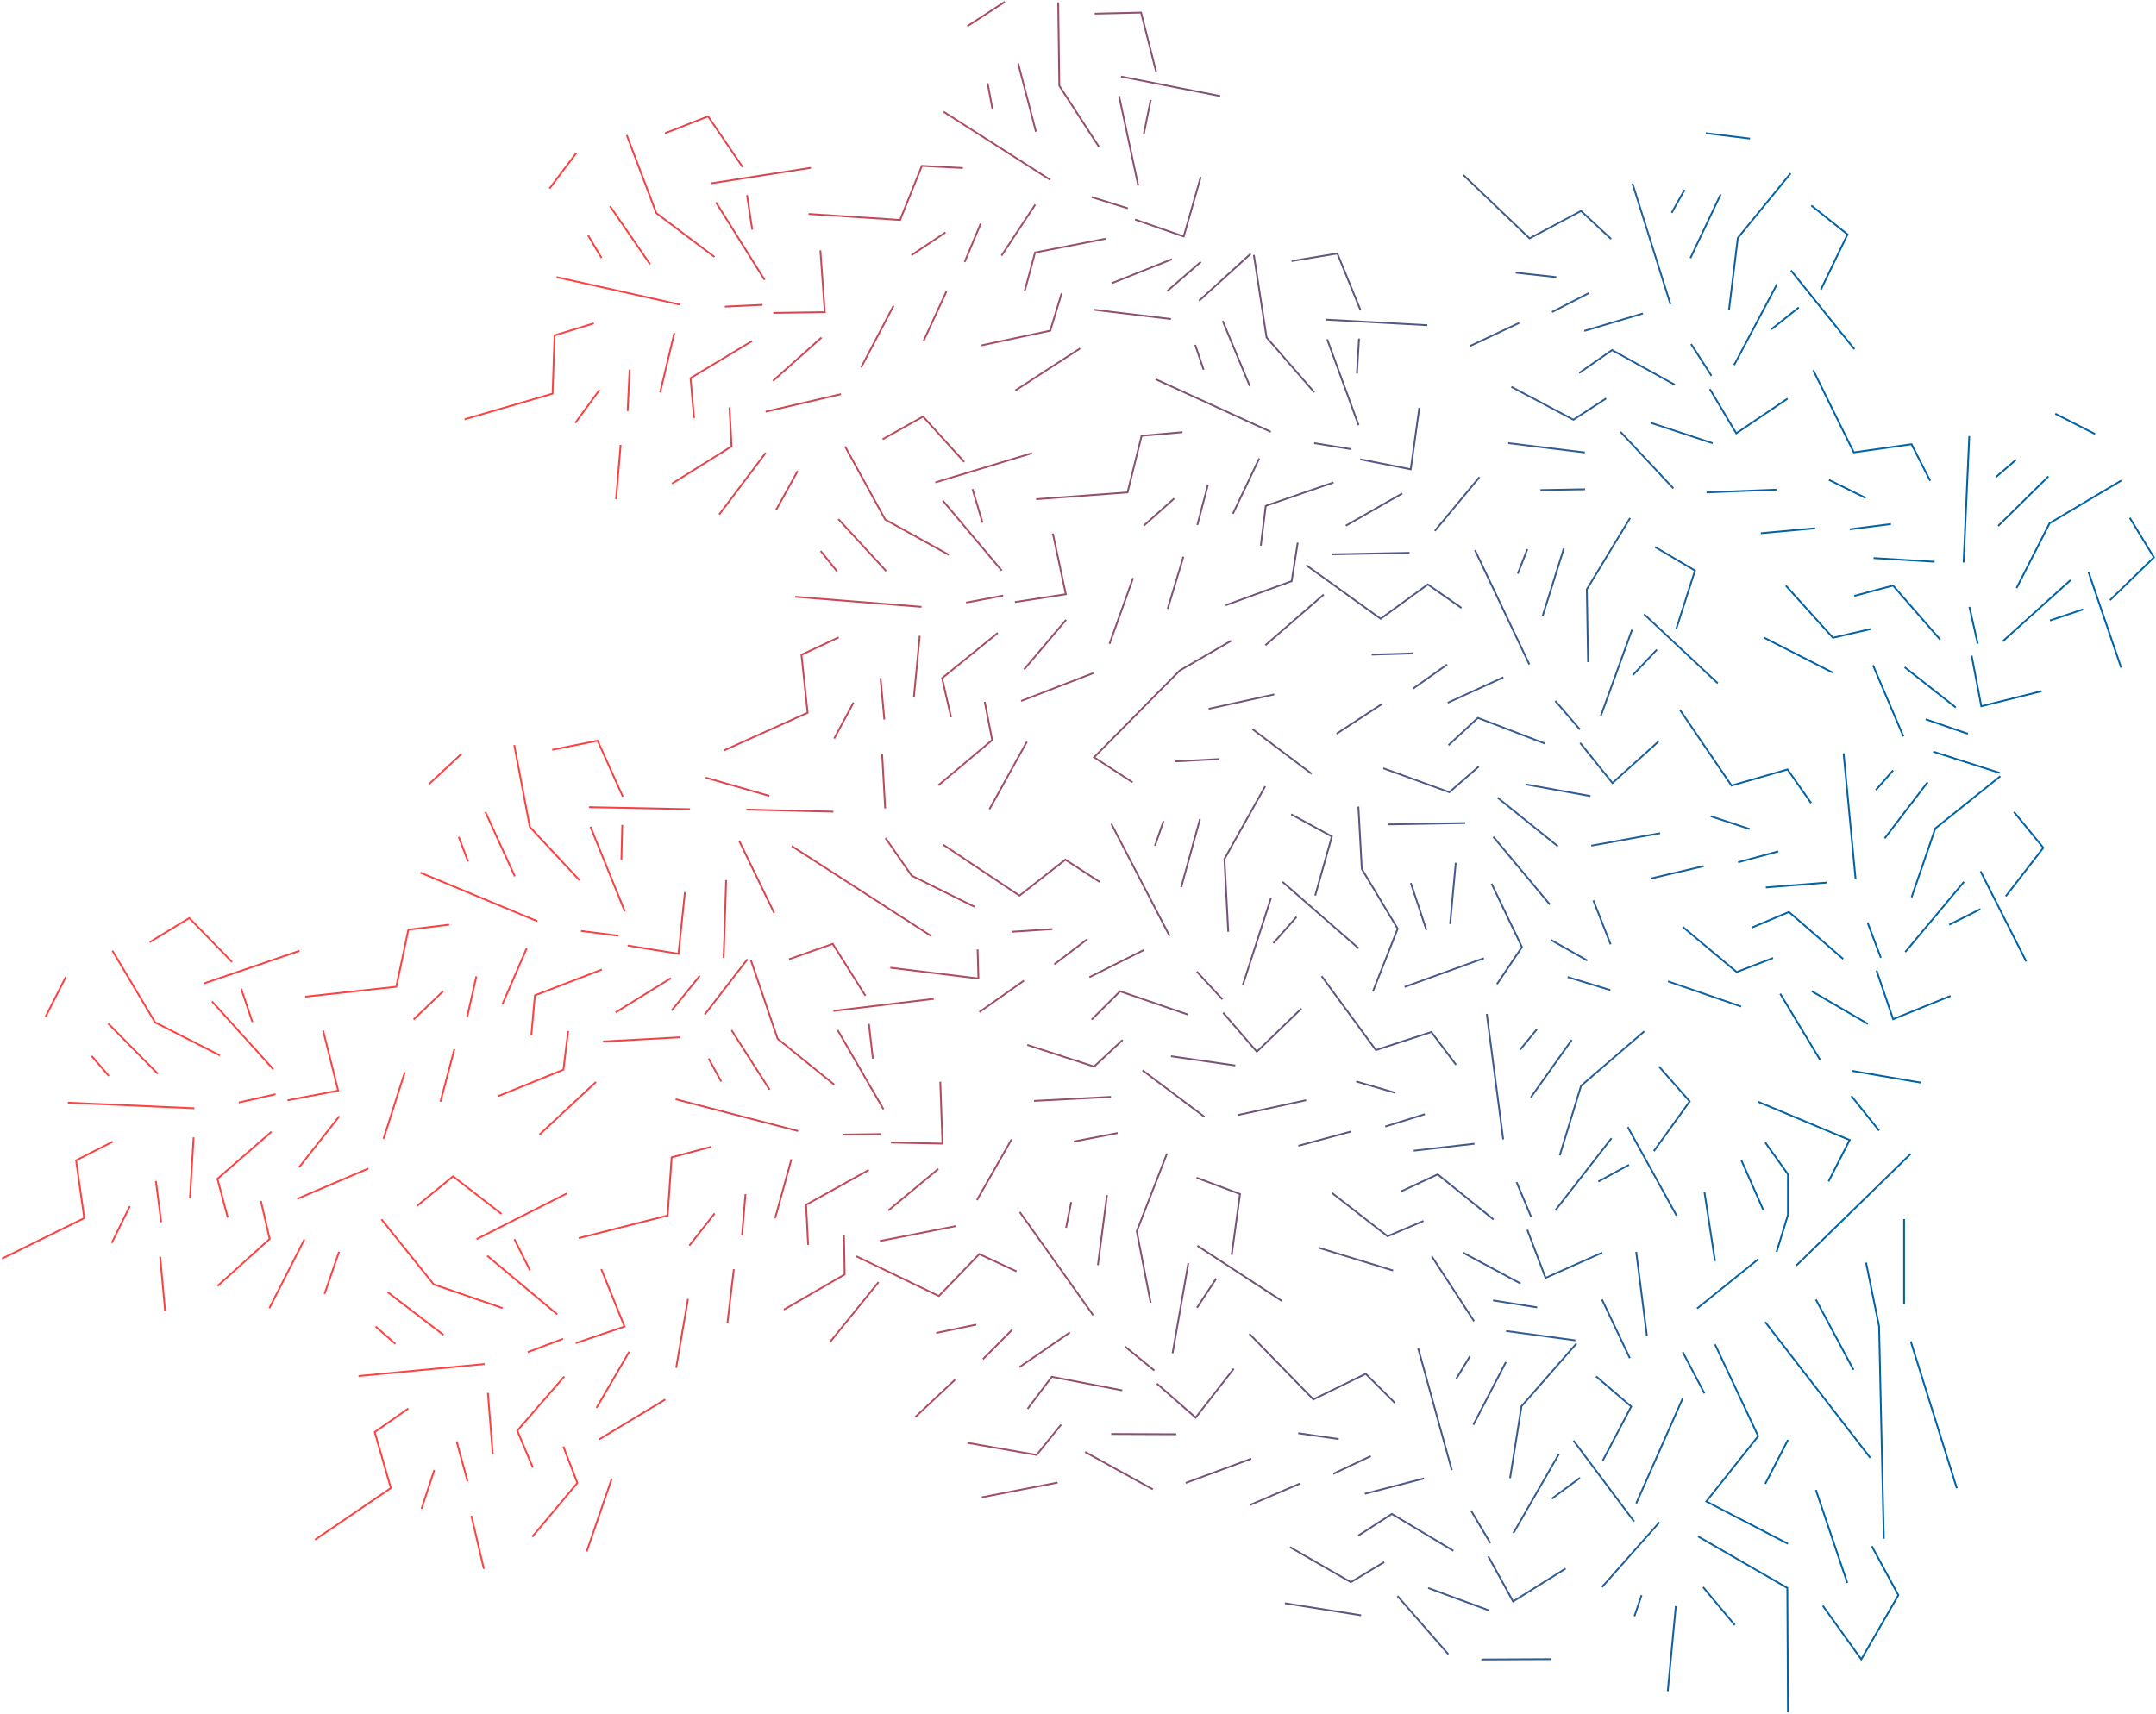 <?xml version="1.0" encoding="UTF-8"?>
<svg width="1205px" height="958px" viewBox="0 0 1205 958" version="1.1" xmlns="http://www.w3.org/2000/svg" xmlns:xlink="http://www.w3.org/1999/xlink">
    <!-- Generator: Sketch 53.2 (72643) - https://sketchapp.com -->
    <title>lines</title>
    <desc>Created with Sketch.</desc>
    <defs>
        <linearGradient x1="26.547%" y1="44.433%" x2="82.597%" y2="45.24%" id="linearGradient-1">
            <stop stop-color="#FF4141" offset="0.462%"></stop>
            <stop stop-color="#0063A5" offset="100%"></stop>
        </linearGradient>
    </defs>
    <g id="Page-1" stroke="none" stroke-width="1" fill="none" fill-rule="evenodd">
        <g id="lines" fill="url(#linearGradient-1)" fill-rule="nonzero">
            <path d="M1012.044,115.268 L1012.669,114.487 L1033.215,130.909 L1018.139,162.15 L1017.239,161.716 L1031.968,131.192 L1012.044,115.268 Z M971.662,133.35 L971.754,133.238 L971.771,133.095 L971.662,133.35 Z M966.812,173.487 L965.819,173.365 L970.797,132.83 L1000.384,96.602 L1001.159,97.234 L971.754,133.238 L966.812,173.487 Z M1005.046,171.489 L1005.67,172.27 L990.381,184.471 L989.758,183.689 L1005.046,171.489 Z M1036.834,194.903 L1036.055,195.531 L1000.611,151.527 L1001.389,150.9 L1036.834,194.903 Z M992.717,158.687 L993.6,159.155 L969.663,204.325 L968.78,203.856 L992.717,158.687 Z M934.102,169.961 L933.148,170.26 L911.939,102.756 L912.893,102.457 L934.102,169.961 Z M941.039,105.93 L941.911,106.419 L934.734,119.226 L933.862,118.737 L941.039,105.93 Z M978.156,76.994 L978.034,77.986 L953.283,74.947 L953.404,73.955 L978.156,76.994 Z M961.254,108.444 L962.157,108.873 L945.218,144.524 L944.314,144.095 L961.254,108.444 Z M957.345,247.287 L957.032,248.237 L922.528,236.865 L922.841,235.915 L957.345,247.287 Z M882.881,208.957 L882.309,208.137 L900.953,195.124 L936.314,214.676 L935.83,215.551 L901.015,196.3 L882.881,208.957 Z M897.392,222.328 L897.937,223.166 L879.417,235.222 L844.468,216.686 L844.937,215.803 L879.365,234.062 L897.392,222.328 Z M887.858,163.376 L888.316,164.265 L867.654,174.908 L867.196,174.019 L887.858,163.376 Z M883.733,117.331 L900.79,133.221 L900.109,133.953 L883.573,118.549 L854.806,133.885 L817.524,98.203 L818.216,97.481 L854.974,132.662 L883.733,117.331 Z M869.877,154.436 L869.769,155.43 L847.047,152.945 L847.155,151.951 L869.877,154.436 Z M848.875,180.08 L849.301,180.985 L821.741,193.955 L821.315,193.05 L848.875,180.08 Z M918.101,174.781 L918.386,175.74 L885.629,185.481 L885.344,184.522 L918.101,174.781 Z M956.981,209.812 L956.14,210.353 L944.731,192.598 L945.572,192.057 L956.981,209.812 Z M998.819,222.438 L999.379,223.266 L970.238,242.959 L955.219,217.773 L956.077,217.261 L970.555,241.538 L998.819,222.438 Z M992.831,273.236 L992.871,274.235 L953.828,275.789 L953.789,274.79 L992.831,273.236 Z M935.61,272.669 L934.88,273.352 L905.333,241.782 L906.063,241.098 L935.61,272.669 Z M885.852,252.471 L885.73,253.463 L842.892,248.203 L843.014,247.211 L885.852,252.471 Z M1189.926,289.75 L1190.779,289.229 L1204.47,311.687 L1179.618,335.889 L1178.921,335.173 L1203.201,311.527 L1189.926,289.75 Z M1145.795,292.93 L1145.919,292.856 L1145.984,292.727 L1145.795,292.93 Z M1127.509,328.987 L1126.618,328.533 L1145.159,292.144 L1185.353,268.221 L1185.864,269.08 L1145.919,292.856 L1127.509,328.987 Z M1164.121,340.186 L1164.439,341.134 L1145.9,347.369 L1145.581,346.421 L1164.121,340.186 Z M1185.983,373.06 L1185.037,373.384 L1166.78,319.911 L1167.726,319.588 L1185.983,373.06 Z M1156.913,323.939 L1157.584,324.682 L1119.641,358.94 L1118.971,358.198 L1156.913,323.939 Z M1097.977,314.486 L1096.978,314.441 L1100.136,243.754 L1101.135,243.799 L1097.977,314.486 Z M1126.396,256.689 L1127.048,257.447 L1115.924,267.027 L1115.272,266.269 L1126.396,256.689 Z M1171.172,242.193 L1170.718,243.084 L1148.498,231.762 L1148.952,230.871 L1171.172,242.193 Z M1144.532,265.966 L1145.234,266.678 L1117.123,294.385 L1116.421,293.672 L1144.532,265.966 Z M1093.372,395.099 L1092.753,395.884 L1064.219,373.397 L1064.838,372.611 L1093.372,395.099 Z M1036.508,333.612 L1036.251,332.646 L1058.222,326.794 L1084.763,357.261 L1084.009,357.918 L1057.877,327.92 L1036.508,333.612 Z M1045.57,351.139 L1045.796,352.114 L1024.27,357.108 L997.769,327.737 L998.511,327.067 L1024.618,356.001 L1045.57,351.139 Z M1056.775,292.482 L1056.901,293.474 L1033.845,296.408 L1033.718,295.416 L1056.775,292.482 Z M1068.646,247.803 L1079.241,268.569 L1078.35,269.023 L1068.08,248.893 L1035.802,253.465 L1012.973,207.184 L1013.87,206.741 L1036.379,252.373 L1068.646,247.803 Z M1042.936,277.931 L1042.494,278.828 L1021.992,268.721 L1022.434,267.825 L1042.936,277.931 Z M1014.429,294.845 L1014.52,295.841 L984.186,298.603 L984.096,297.607 L1014.429,294.845 Z M1081.293,313.543 L1081.233,314.541 L1047.12,312.491 L1047.18,311.493 L1081.293,313.543 Z M1105.847,359.759 L1104.872,359.979 L1100.223,339.393 L1101.199,339.172 L1105.847,359.759 Z M1140.844,385.933 L1141.086,386.903 L1106.967,395.441 L1101.468,366.637 L1102.45,366.449 L1107.751,394.214 L1140.844,385.933 Z M1117.843,431.619 L1117.539,432.572 L1080.319,420.679 L1080.623,419.726 L1117.843,431.619 Z M1064.266,411.515 L1063.347,411.908 L1046.38,372.136 L1047.299,371.743 L1064.266,411.515 Z M1024.418,375.518 L1023.964,376.409 L985.508,356.814 L985.962,355.923 L1024.418,375.518 Z M924.781,306.21 L925.291,305.35 L947.922,318.752 L937.341,351.788 L936.389,351.483 L946.727,319.206 L924.781,306.21 Z M887.309,329.736 L887.384,329.613 L887.381,329.468 L887.309,329.736 Z M888.091,370.157 L887.091,370.175 L886.379,329.341 L910.636,289.348 L911.491,289.867 L887.384,329.613 L888.091,370.157 Z M925.675,362.858 L926.401,363.545 L912.96,377.754 L912.233,377.067 L925.675,362.858 Z M960.412,381.62 L959.728,382.35 L918.505,343.708 L919.189,342.978 L960.412,381.62 Z M911.684,351.896 L912.624,352.237 L895.207,400.298 L894.266,399.958 L911.684,351.896 Z M855.208,371.218 L854.305,371.648 L823.908,307.752 L824.811,307.323 L855.208,371.218 Z M853.167,306.845 L854.099,307.208 L848.774,320.889 L847.842,320.526 L853.167,306.845 Z M885.896,273.025 L885.913,274.025 L860.979,274.46 L860.962,273.46 L885.896,273.025 Z M873.535,306.521 L874.489,306.821 L862.676,344.482 L861.722,344.182 L873.535,306.521 Z M888.987,444.557 L888.81,445.541 L853.059,439.082 L853.236,438.098 L888.987,444.557 Z M809.914,416.964 L809.233,416.231 L825.885,400.75 L863.623,415.19 L863.265,416.124 L826.109,401.906 L809.914,416.964 Z M826.144,428.185 L826.801,428.939 L810.139,443.455 L772.951,429.963 L773.292,429.023 L809.926,442.314 L826.144,428.185 Z M808.498,371.133 L809.076,371.95 L790.096,385.365 L789.519,384.549 L808.498,371.133 Z M798.005,326.111 L817.108,339.472 L816.535,340.292 L798.017,327.339 L771.664,346.53 L729.779,316.383 L730.363,315.572 L771.66,345.295 L798.005,326.111 Z M789.448,364.783 L789.479,365.782 L766.632,366.484 L766.602,365.484 L789.448,364.783 Z M772.219,393.1 L772.767,393.937 L747.281,410.616 L746.733,409.78 L772.219,393.1 Z M840.035,378.219 L840.45,379.128 L809.367,393.333 L808.952,392.424 L840.035,378.219 Z M883.412,407.498 L882.654,408.15 L868.885,392.155 L869.642,391.503 L883.412,407.498 Z M926.6,414.178 L927.269,414.92 L901.152,438.477 L882.774,415.626 L883.553,415 L901.268,437.026 L926.6,414.178 Z M927.74,465.315 L927.918,466.299 L889.472,473.271 L889.293,472.288 L927.74,465.315 Z M870.996,472.717 L870.368,473.495 L836.715,446.344 L837.343,445.566 L870.996,472.717 Z M818.912,459.64 L818.929,460.64 L775.776,461.393 L775.758,460.393 L818.912,459.64 Z M1125.214,454.237 L1125.987,453.603 L1142.67,473.937 L1121.429,501.362 L1120.638,500.75 L1141.391,473.955 L1125.214,454.237 Z M1081.955,463.528 L1082.068,463.438 L1082.115,463.301 L1081.955,463.528 Z M1068.866,501.779 L1067.92,501.454 L1081.216,462.839 L1117.69,433.554 L1118.316,434.334 L1082.068,463.438 L1068.866,501.779 Z M1106.68,507.774 L1107.127,508.668 L1089.636,517.423 L1089.189,516.529 L1106.68,507.774 Z M1132.905,537.286 L1132.013,537.738 L1106.491,487.327 L1107.384,486.875 L1132.905,537.286 Z M1097.282,492.689 L1098.048,493.331 L1065.243,532.536 L1064.476,531.894 L1097.282,492.689 Z M1037.603,491.529 L1036.608,491.624 L1029.897,421.186 L1030.893,421.091 L1037.603,491.529 Z M1057.702,430.34 L1058.453,431 L1048.771,442.035 L1048.019,441.375 L1057.702,430.34 Z M1100.024,409.754 L1099.699,410.699 L1076.12,402.58 L1076.445,401.635 L1100.024,409.754 Z M1076.953,437.002 L1077.747,437.61 L1053.765,468.959 L1052.971,468.352 L1076.953,437.002 Z M1044.262,571.999 L1043.758,572.863 L1012.372,554.566 L1012.876,553.702 L1044.262,571.999 Z M979.395,519.024 L979.005,518.103 L999.948,509.251 L1030.471,535.727 L1029.816,536.483 L999.763,510.414 L979.395,519.024 Z M990.808,535.12 L991.167,536.053 L970.545,543.995 L940.214,518.598 L940.856,517.831 L970.735,542.85 L990.808,535.12 Z M993.739,475.474 L994.002,476.439 L971.579,482.554 L971.316,481.589 L993.739,475.474 Z M999.277,429.578 L1012.659,448.667 L1011.84,449.241 L998.868,430.736 L967.541,439.756 L938.493,397.102 L939.319,396.539 L967.96,438.595 L999.277,429.578 Z M978.01,462.991 L977.697,463.941 L955.988,456.786 L956.301,455.836 L978.01,462.991 Z M952.135,483.708 L952.363,484.681 L922.709,491.638 L922.481,490.665 L952.135,483.708 Z M1020.95,492.918 L1021.03,493.915 L986.963,496.632 L986.883,495.635 L1020.95,492.918 Z M1051.698,535.267 L1050.762,535.621 L1043.294,515.882 L1044.229,515.528 L1051.698,535.267 Z M1089.996,556.315 L1090.371,557.242 L1057.773,570.446 L1048.318,542.687 L1049.265,542.365 L1058.378,569.122 L1089.996,556.315 Z M1073.578,604.759 L1073.409,605.744 L1034.896,599.147 L1035.065,598.161 L1073.578,604.759 Z M1017.724,592.307 L1016.868,592.823 L994.531,555.8 L995.387,555.283 L1017.724,592.307 Z M973.254,562.205 L972.928,563.15 L932.119,549.099 L932.445,548.153 L973.254,562.205 Z M371.827,74.964 L371.462,74.033 L395.957,64.45 L415.475,93.127 L414.648,93.689 L395.578,65.672 L371.827,74.964 Z M367.295,118.977 L367.244,118.842 L367.128,118.755 L367.295,118.977 Z M399.629,143.246 L399.027,144.044 L366.411,119.466 L349.831,75.729 L350.766,75.374 L367.244,118.842 L399.629,143.246 Z M417.015,109.135 L418.004,108.986 L420.926,128.326 L419.937,128.475 L417.015,109.135 Z M453.187,93.313 L453.341,94.301 L397.511,102.996 L397.357,102.008 L453.187,93.313 Z M399.764,113.412 L400.612,112.881 L427.761,156.195 L426.914,156.727 L399.764,113.412 Z M380.22,169.811 L380.003,170.787 L310.938,155.402 L311.156,154.426 L380.22,169.811 Z M328.237,131.788 L329.096,131.277 L336.599,143.895 L335.739,144.406 L328.237,131.788 Z M321.736,85.175 L322.534,85.777 L307.527,105.693 L306.728,105.091 L321.736,85.175 Z M340.521,115.538 L341.345,114.97 L363.749,147.465 L362.926,148.033 L340.521,115.538 Z M458.809,188.345 L459.475,189.091 L432.374,213.286 L431.708,212.54 L458.809,188.345 Z M388.382,233.667 L387.386,233.753 L385.438,211.1 L420.051,190.252 L420.567,191.109 L386.487,211.635 L388.382,233.667 Z M407.217,227.786 L408.215,227.733 L409.396,249.8 L375.869,270.798 L375.338,269.951 L408.366,249.265 L407.217,227.786 Z M351.396,206.567 L352.395,206.615 L351.281,229.83 L350.282,229.782 L351.396,206.567 Z M309.457,187.117 L331.747,180.29 L332.04,181.246 L310.432,187.864 L309.33,220.445 L259.787,234.891 L259.508,233.931 L308.355,219.688 L309.457,187.117 Z M334.663,217.668 L335.47,218.259 L321.957,236.695 L321.15,236.104 L334.663,217.668 Z M346.37,248.679 L347.367,248.763 L344.82,279.115 L343.823,279.031 L346.37,248.679 Z M376.395,186.078 L377.367,186.31 L369.424,219.549 L368.452,219.317 L376.395,186.078 Z M426.173,169.922 L426.22,170.921 L405.139,171.924 L405.091,170.925 L426.173,169.922 Z M458.025,140.002 L459.023,139.932 L461.507,175.015 L432.185,175.429 L432.171,174.429 L460.435,174.03 L458.025,140.002 Z M499.024,170.587 L499.909,171.052 L481.734,205.641 L480.849,205.176 L499.024,170.587 Z M469.922,219.859 L470.149,220.833 L428.035,230.635 L427.808,229.661 L469.922,219.859 Z M427.551,252.851 L428.35,253.453 L402.376,287.922 L401.577,287.32 L427.551,252.851 Z M611.872,8.155 L611.849,7.155 L638.143,6.528 L646.677,40.151 L645.707,40.397 L637.37,7.547 L611.872,8.155 Z M592.561,47.964 L592.559,47.819 L592.48,47.698 L592.561,47.964 Z M614.644,81.828 L613.806,82.373 L591.563,48.121 L590.942,1.351 L591.941,1.337 L592.559,47.819 L614.644,81.828 Z M642.649,55.721 L643.629,55.919 L639.76,75.092 L638.78,74.894 L642.649,55.721 Z M682.051,53.225 L681.857,54.206 L626.421,43.281 L626.614,42.3 L682.051,53.225 Z M624.975,53.839 L625.953,53.63 L636.651,103.618 L635.673,103.828 L624.975,53.839 Z M587.32,100.153 L586.782,100.995 L527.145,62.917 L527.683,62.074 L587.32,100.153 Z M551.476,46.643 L552.459,46.457 L555.193,60.881 L554.211,61.067 L551.476,46.643 Z M561.31,0.618 L561.855,1.457 L540.94,15.039 L540.396,14.2 L561.31,0.618 Z M568.578,35.575 L569.546,35.323 L579.485,73.521 L578.517,73.773 L568.578,35.575 Z M654.83,144.448 L655.201,145.376 L621.46,158.844 L621.089,157.915 L654.83,144.448 Z M573.15,162.949 L572.184,162.689 L578.102,140.736 L617.758,132.984 L617.95,133.965 L578.905,141.598 L573.15,162.949 Z M592.86,163.865 L593.817,164.157 L587.379,185.296 L548.692,193.561 L548.483,192.584 L586.594,184.441 L592.86,163.865 Z M547.663,124.833 L548.585,125.22 L539.599,146.655 L538.676,146.268 L547.663,124.833 Z M514.906,92.212 L538.187,93.421 L538.135,94.419 L515.567,93.248 L503.388,123.487 L451.892,120.118 L451.957,119.12 L502.73,122.442 L514.906,92.212 Z M528.142,129.542 L528.698,130.374 L509.695,143.076 L509.139,142.244 L528.142,129.542 Z M528.537,162.687 L529.445,163.106 L516.67,190.757 L515.763,190.338 L528.537,162.687 Z M578.162,114.13 L578.996,114.682 L560.164,143.199 L559.329,142.648 L578.162,114.13 Z M630.463,115.974 L630.166,116.929 L610.013,110.661 L610.31,109.706 L630.463,115.974 Z M670.628,98.753 L671.59,99.028 L661.925,132.845 L634.23,123.205 L634.559,122.261 L661.254,131.552 L670.628,98.753 Z M698.694,141.515 L699.367,142.255 L670.457,168.542 L669.784,167.802 L698.694,141.515 Z M654.495,177.862 L654.375,178.855 L611.448,173.663 L611.568,172.67 L654.495,177.862 Z M603.396,194.373 L603.94,195.212 L567.743,218.718 L567.199,217.88 L603.396,194.373 Z M493.556,246.007 L493.065,245.136 L515.988,232.238 L539.307,257.919 L538.567,258.591 L515.783,233.5 L493.556,246.007 Z M495.194,290.222 L495.124,290.096 L494.998,290.026 L495.194,290.222 Z M530.591,309.755 L530.106,310.63 L494.386,290.83 L471.88,249.826 L472.757,249.345 L495.124,290.096 L530.591,309.755 Z M543.06,273.557 L544.019,273.271 L549.604,292.017 L548.645,292.302 L543.06,273.557 Z M576.678,252.855 L576.968,253.812 L522.891,270.192 L522.601,269.235 L576.678,252.855 Z M526.572,280.193 L527.338,279.549 L560.251,318.664 L559.486,319.308 L526.572,280.193 Z M515.068,338.763 L514.988,339.76 L444.455,334.137 L444.534,333.14 L515.068,338.763 Z M458.298,308.345 L459.078,307.719 L468.264,319.171 L467.484,319.796 L458.298,308.345 Z M445.373,263.09 L446.248,263.575 L434.158,285.386 L433.283,284.901 L445.373,263.09 Z M468.202,290.543 L468.938,289.866 L495.647,318.927 L494.911,319.604 L468.202,290.543 Z M595.471,346.179 L596.234,346.825 L572.765,374.557 L572.001,373.911 L595.471,346.179 Z M532.037,400.862 L531.062,401.085 L525.981,378.924 L557.356,353.462 L557.986,354.238 L527.095,379.308 L532.037,400.862 Z M549.87,392.417 L550.852,392.225 L555.092,413.913 L524.814,439.373 L524.17,438.608 L553.997,413.527 L549.87,392.417 Z M491.639,379.173 L492.635,379.081 L494.763,402.226 L493.767,402.317 L491.639,379.173 Z M447.402,365.749 L468.525,355.886 L468.948,356.792 L448.472,366.353 L451.914,398.77 L404.864,419.971 L404.454,419.059 L450.844,398.156 L447.402,365.749 Z M476.614,392.495 L477.495,392.968 L466.679,413.105 L465.799,412.632 L476.614,392.495 Z M492.523,421.575 L493.522,421.519 L495.224,451.93 L494.225,451.986 L492.523,421.575 Z M513.543,355.404 L514.539,355.499 L511.299,389.52 L510.304,389.425 L513.543,355.404 Z M560.588,332.478 L560.774,333.46 L540.038,337.388 L539.852,336.405 L560.588,332.478 Z M587.967,298.416 L588.945,298.207 L596.288,332.604 L567.309,337.094 L567.156,336.106 L595.089,331.778 L587.967,298.416 Z M632.823,322.997 L633.765,323.335 L620.58,360.117 L619.639,359.779 L632.823,322.997 Z M610.862,375.84 L611.222,376.773 L570.882,392.341 L570.522,391.408 L610.862,375.84 Z M573.495,414.408 L574.37,414.892 L553.445,452.641 L552.571,452.156 L573.495,414.408 Z M721.967,146.441 L721.805,145.454 L747.756,141.173 L760.886,173.281 L759.96,173.66 L747.132,142.29 L721.967,146.441 Z M708.384,188.549 L708.362,188.407 L708.267,188.298 L708.384,188.549 Z M734.966,219.011 L734.211,219.667 L707.418,188.845 L700.293,142.616 L701.282,142.463 L708.362,188.407 L734.966,219.011 Z M759.064,189.26 L760.062,189.32 L758.899,208.845 L757.901,208.786 L759.064,189.26 Z M797.735,181.305 L797.68,182.303 L741.262,179.2 L741.317,178.201 L797.735,181.305 Z M741.301,189.857 L742.24,189.513 L759.791,237.526 L758.851,237.87 L741.301,189.857 Z M710.458,240.96 L710.042,241.869 L645.685,212.462 L646.101,211.552 L710.458,240.96 Z M667.516,192.96 L668.463,192.639 L673.178,206.541 L672.231,206.863 L667.516,192.96 Z M670.848,146.014 L671.504,146.769 L652.684,163.129 L652.028,162.375 L670.848,146.014 Z M682.911,179.619 L683.834,179.235 L698.993,215.678 L698.069,216.062 L682.911,179.619 Z M783.475,275.428 L783.972,276.296 L752.433,294.329 L751.937,293.461 L783.475,275.428 Z M705.165,305.118 L704.172,304.994 L706.977,282.431 L745.168,269.236 L745.495,270.181 L707.892,283.173 L705.165,305.118 Z M724.811,303.282 L725.799,303.437 L722.365,325.267 L685.205,338.836 L684.862,337.896 L721.469,324.53 L724.811,303.282 Z M674.621,270.92 L675.588,271.174 L669.672,293.651 L668.705,293.396 L674.621,270.92 Z M637.643,243.175 L660.865,241.132 L660.953,242.128 L638.442,244.109 L630.589,275.749 L579.126,279.579 L579.052,278.581 L629.793,274.805 L637.643,243.175 Z M655.946,278.3 L656.612,279.046 L639.561,294.269 L638.895,293.523 L655.946,278.3 Z M660.95,311.067 L661.907,311.356 L653.105,340.515 L652.148,340.226 L660.95,311.067 Z M703.334,256.076 L704.237,256.506 L689.557,287.367 L688.654,286.938 L703.334,256.076 Z M755.383,250.623 L755.222,251.61 L734.393,248.208 L734.554,247.221 L755.383,250.623 Z M792.76,227.979 L793.751,228.118 L788.886,262.951 L760.119,257.26 L760.313,256.279 L788.042,261.765 L792.76,227.979 Z M826.504,266.42 L827.273,267.059 L802.304,297.113 L801.534,296.474 L826.504,266.42 Z M787.794,308.564 L787.813,309.564 L744.581,310.397 L744.562,309.397 L787.794,308.564 Z M739.49,332.026 L740.146,332.781 L707.572,361.096 L706.916,360.342 L739.49,332.026 Z M721.41,455.674 L721.889,454.796 L744.975,467.4 L735.553,500.785 L734.591,500.514 L743.796,467.896 L721.41,455.674 Z M684.781,480.493 L684.852,480.367 L684.845,480.223 L684.781,480.493 Z M686.974,520.863 L685.976,520.915 L683.838,480.131 L706.686,439.316 L707.558,439.804 L684.852,480.367 L686.974,520.863 Z M724.28,512.255 L725.03,512.917 L712.093,527.587 L711.343,526.925 L724.28,512.255 Z M759.651,529.794 L758.993,530.547 L716.446,493.368 L717.104,492.615 L759.651,529.794 Z M709.916,501.789 L710.867,502.097 L695.137,550.737 L694.186,550.429 L709.916,501.789 Z M654.149,523.07 L653.261,523.531 L620.653,460.735 L621.54,460.275 L654.149,523.07 Z M649.861,458.808 L650.805,459.138 L645.962,472.996 L645.018,472.666 L649.861,458.808 Z M681.39,423.866 L681.443,424.864 L656.539,426.169 L656.487,425.171 L681.39,423.866 Z M670.206,457.773 L671.17,458.039 L660.679,496.089 L659.715,495.823 L670.206,457.773 Z M690.466,595.186 L690.323,596.175 L654.368,590.968 L654.512,589.978 L690.466,595.186 Z M610.478,570.368 L609.772,569.66 L625.873,553.607 L664.092,566.722 L663.768,567.668 L626.138,554.755 L610.478,570.368 Z M627.09,581.017 L627.773,581.747 L611.627,596.836 L573.991,584.65 L574.299,583.699 L611.375,595.703 L627.09,581.017 Z M607.464,524.616 L608.069,525.412 L589.569,539.481 L588.964,538.685 L607.464,524.616 Z M595.406,479.987 L614.964,492.673 L614.419,493.512 L595.46,481.214 L569.793,501.312 L526.882,472.646 L527.437,471.815 L569.747,500.079 L595.406,479.987 Z M588.204,518.933 L588.27,519.931 L565.461,521.43 L565.396,520.432 L588.204,518.933 Z M571.974,547.835 L572.55,548.652 L547.662,566.211 L547.085,565.394 L571.974,547.835 Z M639.228,530.596 L639.675,531.491 L609.107,546.771 L608.66,545.877 L639.228,530.596 Z M683.601,558.343 L682.866,559.022 L668.547,543.517 L669.282,542.839 L683.601,558.343 Z M726.995,563.512 L727.691,564.231 L702.412,588.685 L683.247,566.489 L684.004,565.836 L702.477,587.23 L726.995,563.512 Z M729.92,614.578 L730.132,615.555 L691.953,623.866 L691.74,622.888 L729.92,614.578 Z M673.469,623.956 L672.869,624.756 L638.289,598.795 L638.889,597.996 L673.469,623.956 Z M620.96,612.705 L621.012,613.704 L577.911,615.963 L577.859,614.964 L620.96,612.705 Z M926.887,596.616 L927.638,595.955 L945.02,615.695 L924.749,643.844 L923.937,643.26 L943.743,615.757 L926.887,596.616 Z M883.979,607.411 L884.088,607.316 L884.131,607.178 L883.979,607.411 Z M872.232,646.095 L871.276,645.803 L883.216,606.748 L918.646,576.208 L919.298,576.965 L884.088,607.316 L872.232,646.095 Z M910.232,650.767 L910.711,651.645 L893.536,661.005 L893.058,660.127 L910.232,650.767 Z M937.472,679.346 L936.596,679.828 L909.331,630.339 L910.207,629.856 L937.472,679.346 Z M900.313,636.019 L901.102,636.633 L869.685,676.96 L868.896,676.345 L900.313,636.019 Z M840.631,636.943 L839.64,637.072 L830.475,566.911 L831.467,566.781 L840.631,636.943 Z M858.582,575.09 L859.356,575.722 L850.064,587.088 L849.29,586.455 L858.582,575.09 Z M900.16,553.038 L899.868,553.994 L876.02,546.703 L876.312,545.747 L900.16,553.038 Z M878.053,581.076 L878.868,581.655 L855.995,613.822 L855.18,613.243 L878.053,581.076 Z M850.094,717.131 L849.621,718.012 L817.615,700.821 L818.089,699.94 L850.094,717.131 Z M783.417,666.452 L782.996,665.545 L803.617,655.967 L835.046,681.363 L834.417,682.14 L803.473,657.137 L783.417,666.452 Z M795.385,682.14 L795.777,683.06 L775.445,691.717 L744.246,667.394 L744.861,666.605 L775.595,690.566 L795.385,682.14 Z M796.233,622.428 L796.53,623.383 L774.334,630.277 L774.037,629.322 L796.233,622.428 Z M800.167,576.366 L814.206,594.977 L813.407,595.579 L799.798,577.538 L768.805,587.646 L738.285,546.032 L739.092,545.44 L769.183,586.471 L800.167,576.366 Z M780.078,610.501 L779.799,611.461 L757.853,605.068 L758.133,604.108 L780.078,610.501 Z M754.942,632.108 L755.204,633.073 L725.811,641.061 L725.549,640.096 L754.942,632.108 Z M824.037,638.912 L824.151,639.905 L790.2,643.81 L790.085,642.816 L824.037,638.912 Z M856.243,680.162 L855.321,680.548 L847.168,661.081 L848.09,660.695 L856.243,680.162 Z M895.253,699.861 L895.66,700.774 L863.542,715.107 L853.125,687.696 L854.06,687.34 L864.101,713.763 L895.253,699.861 Z M880.535,748.847 L880.401,749.838 L841.681,744.589 L841.816,743.598 L880.535,748.847 Z M824.281,738.352 L823.444,738.898 L799.828,702.677 L800.666,702.131 L824.281,738.352 Z M778.787,709.821 L778.495,710.777 L737.221,698.158 L737.513,697.202 L778.787,709.821 Z M668.629,658.868 L668.982,657.933 L693.596,667.201 L688.913,701.572 L687.922,701.437 L692.498,667.856 L668.629,658.868 Z M635.811,688.544 L635.864,688.409 L635.836,688.267 L635.811,688.544 Z M643.601,728.215 L642.619,728.406 L634.827,688.316 L651.771,644.719 L652.703,645.081 L635.864,688.409 L643.601,728.215 Z M679.346,714.5 L680.181,715.05 L669.411,731.378 L668.576,730.827 L679.346,714.5 Z M716.814,726.945 L716.267,727.783 L668.96,696.886 L669.506,696.049 L716.814,726.945 Z M663.664,706.135 L664.65,706.307 L655.842,756.663 L654.857,756.49 L663.664,706.135 Z M611.402,734.97 L610.587,735.549 L569.557,677.903 L570.371,677.323 L611.402,734.97 Z M598.213,671.929 L599.194,672.125 L596.326,686.522 L595.345,686.327 L598.213,671.929 Z M624.572,632.939 L624.763,633.921 L600.283,638.679 L600.093,637.698 L624.572,632.939 Z M618.216,668.073 L619.208,668.202 L614.114,707.343 L613.122,707.214 L618.216,668.073 Z M657.403,801.329 L657.399,802.329 L621.069,802.176 L621.073,801.176 L657.403,801.329 Z M574.739,787.885 L573.941,787.282 L587.652,769.145 L627.324,776.812 L627.134,777.794 L588.074,770.245 L574.739,787.885 Z M592.671,796.118 L593.449,796.747 L579.561,813.935 L540.595,807.106 L540.767,806.121 L579.153,812.849 L592.671,796.118 Z M565.387,742.997 L566.097,743.701 L549.735,760.209 L549.025,759.505 L565.387,742.997 Z M547.235,700.481 L568.368,710.322 L567.946,711.229 L547.46,701.689 L524.839,725.164 L478.356,702.748 L478.79,701.848 L524.622,723.948 L547.235,700.481 Z M545.524,740.051 L545.727,741.03 L523.35,745.688 L523.146,744.709 L545.524,740.051 Z M533.473,770.93 L534.158,771.659 L511.955,792.511 L511.271,791.782 L533.473,770.93 Z M597.674,744.499 L598.242,745.322 L570.097,764.709 L569.53,763.885 L597.674,744.499 Z M645.477,765.8 L644.844,766.575 L628.506,753.214 L629.139,752.44 L645.477,765.8 Z M689.168,764.88 L689.957,765.494 L668.327,793.229 L646.26,773.916 L646.919,773.164 L668.19,791.779 L689.168,764.88 Z M699.171,815.042 L699.518,815.98 L662.866,829.523 L662.519,828.585 L699.171,815.042 Z M644.575,832.185 L644.092,833.06 L606.235,812.165 L606.719,811.29 L644.575,832.185 Z M591.011,828.351 L591.202,829.333 L548.835,837.568 L548.644,836.587 L591.011,828.351 Z M891.722,769.842 L892.373,769.083 L912.333,786.211 L896.177,816.908 L895.292,816.442 L911.077,786.451 L891.722,769.842 Z M850.733,786.503 L850.829,786.395 L850.851,786.252 L850.733,786.503 Z M844.485,826.446 L843.498,826.29 L849.886,785.953 L880.72,750.78 L881.472,751.439 L850.829,786.395 L844.485,826.446 Z M882.765,825.783 L883.362,826.586 L867.657,838.246 L867.061,837.443 L882.765,825.783 Z M913.717,850.293 L912.917,850.893 L879.03,805.68 L879.83,805.08 L913.717,850.293 Z M870.891,812.559 L871.757,813.058 L846.258,857.365 L845.392,856.866 L870.891,812.559 Z M811.918,821.781 L810.954,822.047 L792.114,753.844 L793.078,753.578 L811.918,821.781 Z M821.085,758.031 L821.94,758.55 L814.321,771.099 L813.466,770.58 L821.085,758.031 Z M859.19,730.408 L859.034,731.396 L834.403,727.494 L834.559,726.507 L859.19,730.408 Z M841.201,761.249 L842.088,761.709 L823.915,796.747 L823.027,796.287 L841.201,761.249 Z M832.448,899.871 L832.102,900.81 L798.016,888.24 L798.362,887.302 L832.448,899.871 Z M759.368,858.966 L758.824,858.126 L777.911,845.771 L812.569,866.546 L812.054,867.403 L777.932,846.95 L759.368,858.966 Z M773.403,872.835 L773.918,873.692 L754.989,885.094 L720.709,865.349 L721.208,864.483 L754.977,883.933 L773.403,872.835 Z M765.932,813.586 L766.359,814.491 L745.338,824.406 L744.911,823.502 L765.932,813.586 Z M763.416,767.425 L779.909,783.901 L779.202,784.609 L763.214,768.637 L733.929,782.96 L697.916,745.998 L698.632,745.3 L734.14,781.743 L763.416,767.425 Z M748.274,804.024 L748.131,805.013 L725.51,801.737 L725.653,800.747 L748.274,804.024 Z M726.39,828.919 L726.784,829.838 L698.788,841.839 L698.394,840.92 L726.39,828.919 Z M795.759,826.04 L796.01,827.008 L762.933,835.599 L762.681,834.631 L795.759,826.04 Z M833.393,862.406 L832.533,862.917 L821.75,844.775 L822.61,844.264 L833.393,862.406 Z M874.764,876.484 L875.295,877.332 L845.484,895.996 L831.353,870.301 L832.23,869.819 L845.851,894.587 L874.764,876.484 Z M867.008,927.043 L867.012,928.043 L827.939,928.233 L827.934,927.233 L867.008,927.043 Z M809.841,924.479 L809.087,925.136 L780.66,892.554 L781.414,891.896 L809.841,924.479 Z M760.818,902.557 L760.662,903.544 L718.033,896.792 L718.19,895.805 L760.818,902.557 Z M83.92,527.155 L83.399,526.301 L105.857,512.61 L130.059,537.462 L129.343,538.16 L105.697,513.879 L83.92,527.155 Z M87.1,571.286 L87.026,571.162 L86.897,571.096 L87.1,571.286 Z M123.157,589.571 L122.703,590.462 L86.314,571.921 L62.391,531.727 L63.25,531.216 L87.026,571.162 L123.157,589.571 Z M134.356,552.96 L135.304,552.641 L141.539,571.18 L140.592,571.499 L134.356,552.96 Z M167.231,531.097 L167.554,532.043 L114.082,550.3 L113.759,549.354 L167.231,531.097 Z M118.11,560.167 L118.852,559.497 L153.11,597.439 L152.368,598.109 L118.11,560.167 Z M108.656,619.103 L108.611,620.102 L37.924,616.944 L37.969,615.945 L108.656,619.103 Z M50.859,590.684 L51.617,590.032 L61.197,601.156 L60.439,601.809 L50.859,590.684 Z M36.363,545.909 L37.254,546.363 L25.933,568.582 L25.042,568.128 L36.363,545.909 Z M60.136,572.548 L60.848,571.846 L88.555,599.957 L87.843,600.659 L60.136,572.548 Z M189.269,623.709 L190.054,624.328 L167.567,652.861 L166.782,652.243 L189.269,623.709 Z M127.782,680.572 L126.816,680.829 L120.964,658.859 L151.431,632.317 L152.088,633.071 L122.091,659.203 L127.782,680.572 Z M145.31,671.51 L146.284,671.284 L151.278,692.81 L121.907,719.312 L121.237,718.569 L150.171,692.463 L145.31,671.51 Z M86.652,660.306 L87.644,660.179 L90.579,683.236 L89.587,683.362 L86.652,660.306 Z M41.973,648.434 L62.739,637.84 L63.193,638.731 L43.063,649 L47.635,681.278 L1.354,704.107 L0.911,703.211 L46.544,680.701 L41.973,648.434 Z M72.101,674.144 L72.998,674.586 L62.892,695.088 L61.995,694.646 L72.101,674.144 Z M89.015,702.651 L90.011,702.56 L92.773,732.894 L91.778,732.985 L89.015,702.651 Z M107.713,635.787 L108.712,635.847 L106.661,669.961 L105.663,669.901 L107.713,635.787 Z M153.929,611.233 L154.15,612.208 L133.563,616.857 L133.343,615.882 L153.929,611.233 Z M180.103,576.237 L181.073,575.994 L189.611,610.113 L160.807,615.612 L160.62,614.63 L188.384,609.329 L180.103,576.237 Z M225.79,599.237 L226.742,599.541 L214.849,636.761 L213.897,636.457 L225.79,599.237 Z M205.686,652.814 L206.078,653.734 L166.306,670.701 L165.914,669.781 L205.686,652.814 Z M169.688,692.662 L170.579,693.116 L150.984,731.572 L150.093,731.118 L169.688,692.662 Z M308.718,419.677 L308.521,418.697 L334.307,413.513 L348.549,445.143 L347.637,445.554 L333.722,414.651 L308.718,419.677 Z M296.612,462.234 L296.585,462.092 L296.487,461.987 L296.612,462.234 Z M324.241,491.749 L323.509,492.431 L295.657,462.563 L286.923,416.611 L287.905,416.424 L296.585,462.092 L324.241,491.749 Z M347.286,461.176 L348.286,461.201 L347.805,480.755 L346.805,480.73 L347.286,461.176 Z M385.656,451.876 L385.636,452.876 L329.144,451.743 L329.164,450.743 L385.656,451.876 Z M329.555,462.392 L330.481,462.016 L349.697,509.387 L348.77,509.763 L329.555,462.392 Z M300.514,514.54 L300.13,515.464 L234.786,488.32 L235.17,487.397 L300.514,514.54 Z M255.922,468.068 L256.858,467.714 L262.055,481.444 L261.12,481.798 L255.922,468.068 Z M257.615,421.035 L258.297,421.766 L240.058,438.774 L239.376,438.042 L257.615,421.035 Z M270.842,454.198 L271.752,453.782 L288.173,489.675 L287.264,490.091 L270.842,454.198 Z M374.69,546.44 L375.216,547.29 L344.326,566.412 L343.8,565.562 L374.69,546.44 Z M297.463,578.844 L296.467,578.755 L298.482,556.108 L336.19,541.588 L336.549,542.521 L299.423,556.817 L297.463,578.844 Z M317.033,576.323 L318.025,576.444 L315.356,598.38 L278.692,613.238 L278.317,612.311 L314.435,597.675 L317.033,576.323 Z M265.745,545.733 L266.72,545.953 L261.592,568.623 L260.617,568.402 L265.745,545.733 Z M227.821,519.296 L250.958,516.443 L251.08,517.435 L228.651,520.201 L221.908,552.096 L170.61,557.719 L170.501,556.725 L221.079,551.18 L227.821,519.296 Z M247.338,553.76 L248.03,554.482 L231.521,570.291 L230.829,569.569 L247.338,553.76 Z M253.483,586.333 L254.449,586.588 L246.67,616.037 L245.703,615.782 L253.483,586.333 Z M293.922,529.896 L294.839,530.294 L281.245,561.649 L280.327,561.251 L293.922,529.896 Z M345.749,522.63 L345.622,523.622 L324.687,520.949 L324.813,519.957 L345.749,522.63 Z M382.313,498.696 L383.308,498.799 L379.662,533.781 L350.714,529.097 L350.873,528.11 L378.777,532.625 L382.313,498.696 Z M417.378,535.935 L418.169,536.547 L394.263,567.454 L393.472,566.843 L417.378,535.935 Z M380.162,579.405 L380.216,580.403 L337.04,582.744 L336.985,581.746 L380.162,579.405 Z M332.706,604.538 L333.388,605.269 L301.823,634.705 L301.141,633.973 L332.706,604.538 Z M233.501,674.462 L232.867,673.688 L253.201,657.006 L280.626,678.247 L280.013,679.038 L253.219,658.284 L233.501,674.462 Z M242.792,717.72 L242.701,717.608 L242.565,717.561 L242.792,717.72 Z M281.043,730.81 L280.717,731.755 L242.102,718.459 L212.818,681.986 L213.598,681.36 L242.701,717.608 L281.043,730.81 Z M287.038,692.996 L287.932,692.548 L296.687,710.039 L295.793,710.487 L287.038,692.996 Z M316.55,666.771 L317.001,667.663 L266.59,693.184 L266.139,692.292 L316.55,666.771 Z M271.952,702.394 L272.594,701.627 L311.8,734.432 L311.158,735.199 L271.952,702.394 Z M270.793,762.072 L270.888,763.068 L200.449,769.778 L200.354,768.783 L270.793,762.072 Z M209.604,741.974 L210.263,741.222 L221.298,750.905 L220.639,751.657 L209.604,741.974 Z M189.017,699.652 L189.963,699.977 L181.844,723.556 L180.898,723.23 L189.017,699.652 Z M216.266,722.723 L216.873,721.929 L248.223,745.911 L247.615,746.705 L216.266,722.723 Z M351.262,755.414 L352.126,755.918 L333.829,787.303 L332.965,786.8 L351.262,755.414 Z M298.288,820.281 L297.367,820.671 L288.514,799.728 L314.991,769.205 L315.746,769.86 L289.678,799.913 L298.288,820.281 Z M314.384,808.868 L315.317,808.509 L323.258,829.131 L297.861,859.462 L297.095,858.82 L322.114,828.94 L314.384,808.868 Z M254.738,805.937 L255.702,805.673 L261.817,828.097 L260.852,828.36 L254.738,805.937 Z M208.841,800.398 L227.931,787.017 L228.505,787.836 L210,800.807 L219.019,832.135 L176.365,861.183 L175.803,860.356 L217.858,831.716 L208.841,800.398 Z M242.254,821.665 L243.204,821.978 L236.049,843.687 L235.099,843.374 L242.254,821.665 Z M262.971,847.541 L263.945,847.312 L270.902,876.966 L269.928,877.195 L262.971,847.541 Z M272.182,778.725 L273.178,778.646 L275.896,812.713 L274.899,812.792 L272.182,778.725 Z M314.531,747.978 L314.884,748.913 L295.145,756.382 L294.791,755.447 L314.531,747.978 Z M335.579,709.68 L336.506,709.304 L349.709,741.903 L321.951,751.358 L321.628,750.411 L348.385,741.298 L335.579,709.68 Z M384.022,726.098 L385.008,726.267 L378.41,764.78 L377.425,764.611 L384.022,726.098 Z M371.57,781.951 L372.087,782.808 L335.063,805.145 L334.546,804.288 L371.57,781.951 Z M341.468,826.422 L342.414,826.748 L328.362,867.556 L327.417,867.231 L341.468,826.422 Z M441.153,536.744 L440.821,535.801 L465.635,527.079 L484.141,556.419 L483.295,556.953 L465.215,528.287 L441.153,536.744 Z M435.088,580.572 L435.042,580.435 L434.929,580.344 L435.088,580.572 Z M466.555,605.955 L465.926,606.732 L434.188,581.03 L419.144,536.741 L420.091,536.419 L435.042,580.435 L466.555,605.955 Z M485.122,572.472 L486.115,572.357 L488.36,591.787 L487.367,591.902 L485.122,572.472 Z M521.824,557.922 L521.943,558.914 L465.843,565.655 L465.724,564.662 L521.824,557.922 Z M467.732,576.143 L468.597,575.642 L494.218,619.878 L493.353,620.379 L467.732,576.143 Z M446.231,631.826 L445.98,632.794 L377.494,615.008 L377.746,614.04 L446.231,631.826 Z M395.606,592.012 L396.483,591.531 L403.541,604.404 L402.664,604.885 L395.606,592.012 Z M390.736,545.201 L391.513,545.83 L375.82,565.21 L375.043,564.581 L390.736,545.201 Z M408.451,576.2 L409.293,575.662 L430.55,608.92 L429.708,609.458 L408.451,576.2 Z M524.125,653.091 L524.765,653.86 L496.836,677.095 L496.197,676.326 L524.125,653.091 Z M452.16,695.928 L451.161,695.979 L450.005,673.272 L485.324,653.645 L485.81,654.519 L451.035,673.843 L452.16,695.928 Z M471.188,690.708 L472.188,690.69 L472.598,712.784 L438.358,732.6 L437.857,731.734 L471.587,712.214 L471.188,690.708 Z M416.142,667.554 L417.138,667.636 L415.215,690.799 L414.219,690.716 L416.142,667.554 Z M374.907,646.652 L397.422,640.607 L397.682,641.573 L375.856,647.433 L373.617,679.955 L323.601,692.664 L323.354,691.694 L372.669,679.165 L374.907,646.652 Z M399.032,678.064 L399.817,678.683 L385.669,696.636 L384.884,696.017 L399.032,678.064 Z M409.649,709.465 L410.642,709.583 L407.038,739.828 L406.045,739.71 L409.649,709.465 Z M441.841,647.95 L442.804,648.216 L433.706,681.158 L432.742,680.891 L441.841,647.95 Z M492.152,633.541 L492.164,634.541 L471.061,634.808 L471.048,633.808 L492.152,633.541 Z M525.029,604.751 L526.029,604.715 L527.287,639.864 L497.969,639.254 L497.99,638.255 L526.25,638.842 L525.029,604.751 Z M564.936,636.748 L565.804,637.244 L546.433,671.177 L545.564,670.682 L564.936,636.748 Z M534.132,684.974 L534.324,685.955 L491.894,694.282 L491.701,693.301 L534.132,684.974 Z M490.636,716.467 L491.413,717.097 L464.251,750.638 L463.474,750.009 L490.636,716.467 Z M633.231,436.893 L632.687,437.732 L610.682,423.447 L658.977,374.545 L659.082,374.464 L687.871,357.776 L688.373,358.641 L659.642,375.296 L612.256,423.276 L633.231,436.893 Z M712.067,387.728 L712.282,388.704 L675.681,396.771 L675.466,395.795 L712.067,387.728 Z M699.71,408.019 L700.312,407.221 L733.409,432.205 L732.806,433.003 L699.71,408.019 Z M760.631,485.957 L758.704,450.921 L759.703,450.866 L761.616,485.655 L781.735,519.169 L767.786,554.459 L766.856,554.092 L780.624,519.26 L760.631,485.957 Z M788.033,493.816 L788.982,493.501 L797.705,519.785 L796.756,520.1 L788.033,493.816 Z M785.205,552.216 L784.865,551.276 L829.174,535.248 L829.514,536.189 L785.205,552.216 Z M813.135,482.261 L814.131,482.353 L810.978,516.615 L809.983,516.523 L813.135,482.261 Z M834.246,468.127 L835.014,467.486 L866.66,505.401 L865.892,506.042 L834.246,468.127 Z M833.188,494.236 L834.09,493.804 L851.2,529.505 L837.084,550.452 L836.255,549.893 L850.05,529.421 L833.188,494.236 Z M890.074,503.567 L891.005,503.201 L900.65,527.766 L899.719,528.132 L890.074,503.567 Z M866.534,525.868 L867.028,524.999 L887.433,536.581 L886.94,537.451 L866.534,525.868 Z M417.193,453.106 L417.217,452.106 L465.768,453.258 L465.745,454.258 L417.193,453.106 Z M412.748,470.427 L413.647,469.99 L433.182,510.268 L432.283,510.705 L412.748,470.427 Z M442.237,473.435 L442.779,472.594 L520.833,522.942 L520.291,523.782 L442.237,473.435 Z M544.908,506.498 L544.465,507.394 L509.199,489.935 L494.518,468.793 L495.34,468.223 L509.873,489.153 L544.908,506.498 Z M545.892,530.783 L546.892,530.755 L547.367,547.606 L497.541,541.497 L497.663,540.505 L546.334,546.472 L545.892,530.783 Z M405.336,492.045 L406.336,492.077 L404.945,535.542 L403.945,535.51 L405.336,492.045 Z M394.266,435.21 L394.541,434.249 L430.15,444.46 L429.874,445.421 L394.266,435.21 Z M982.466,616.424 L982.852,615.501 L1034.479,637.085 L1022.426,660.698 L1021.535,660.243 L1033.098,637.591 L982.466,616.424 Z M972.796,648.836 L973.711,648.433 L985.959,676.206 L985.044,676.609 L972.796,648.836 Z M952.145,666.576 L953.133,666.425 L959.022,704.876 L958.033,705.028 L952.145,666.576 Z M913.995,699.946 L914.987,699.82 L920.967,746.813 L919.975,746.939 L913.995,699.946 Z M894.91,726.721 L895.814,726.292 L911.367,759.084 L910.464,759.513 L894.91,726.721 Z M940.035,781.518 L940.95,781.923 L914.949,840.702 L914.034,840.298 L940.035,781.518 Z M986.189,739.392 L986.98,738.78 L1045.705,814.705 L1044.914,815.317 L986.189,739.392 Z M1067.571,644.666 L1068.27,645.381 L1004.306,707.881 L1003.607,707.166 L1067.571,644.666 Z M1014.463,726.743 L1015.345,726.271 L1036.379,765.559 L1035.498,766.031 L1014.463,726.743 Z M1042.458,705.971 L1043.438,705.771 L1050.725,741.486 L1053.368,860.209 L1052.368,860.231 L1049.735,741.598 L1042.458,705.971 Z M958.075,751.816 L958.98,751.39 L983.244,802.948 L954.437,839.226 L999.538,862.594 L999.078,863.482 L952.899,839.555 L982.074,802.812 L958.075,751.816 Z M998.864,804.741 L999.752,805.201 L987.029,829.783 L986.141,829.324 L998.864,804.741 Z M1014.431,833.12 L1015.378,832.8 L1032.938,884.725 L1031.99,885.046 L1014.431,833.12 Z M927.118,850.67 L927.866,851.334 L895.736,887.603 L894.988,886.94 L927.118,850.67 Z M951.47,887.592 L952.238,886.951 L969.981,908.196 L969.213,908.837 L951.47,887.592 Z M917.008,891.635 L917.955,891.957 L913.973,903.705 L913.026,903.384 L917.008,891.635 Z M936.133,897.847 L937.129,897.941 L932.617,945.535 L931.622,945.441 L936.133,897.847 Z M948.803,859.356 L949.303,858.49 L999.456,887.45 L999.808,957.325 L998.808,957.33 L998.458,888.029 L948.803,859.356 Z M1045.743,864.665 L1046.622,864.189 L1061.577,891.804 L1040.329,928.558 L1018.36,897.962 L1019.172,897.378 L1040.239,926.717 L1060.431,891.788 L1045.743,864.665 Z M982.345,703.6 L982.973,704.379 L948.809,731.904 L948.182,731.125 L982.345,703.6 Z M940.05,756.096 L940.935,755.631 L953.082,778.766 L952.196,779.23 L940.05,756.096 Z M1063.706,681.552 L1064.706,681.552 L1064.706,728.951 L1063.706,728.951 L1063.706,681.552 Z M1067.443,750.016 L1068.397,749.717 L1094.156,831.865 L1093.202,832.164 L1067.443,750.016 Z M1034.353,613.017 L1035.134,612.393 L1050.615,631.767 L1049.834,632.391 L1034.353,613.017 Z M986.178,638.97 L986.992,638.389 L999.808,656.329 L999.808,679.176 L999.786,679.323 L993.424,700.03 L992.468,699.736 L998.808,679.101 L998.808,656.649 L986.178,638.97 Z" id="Combined-Shape"></path>
        </g>
    </g>
</svg>